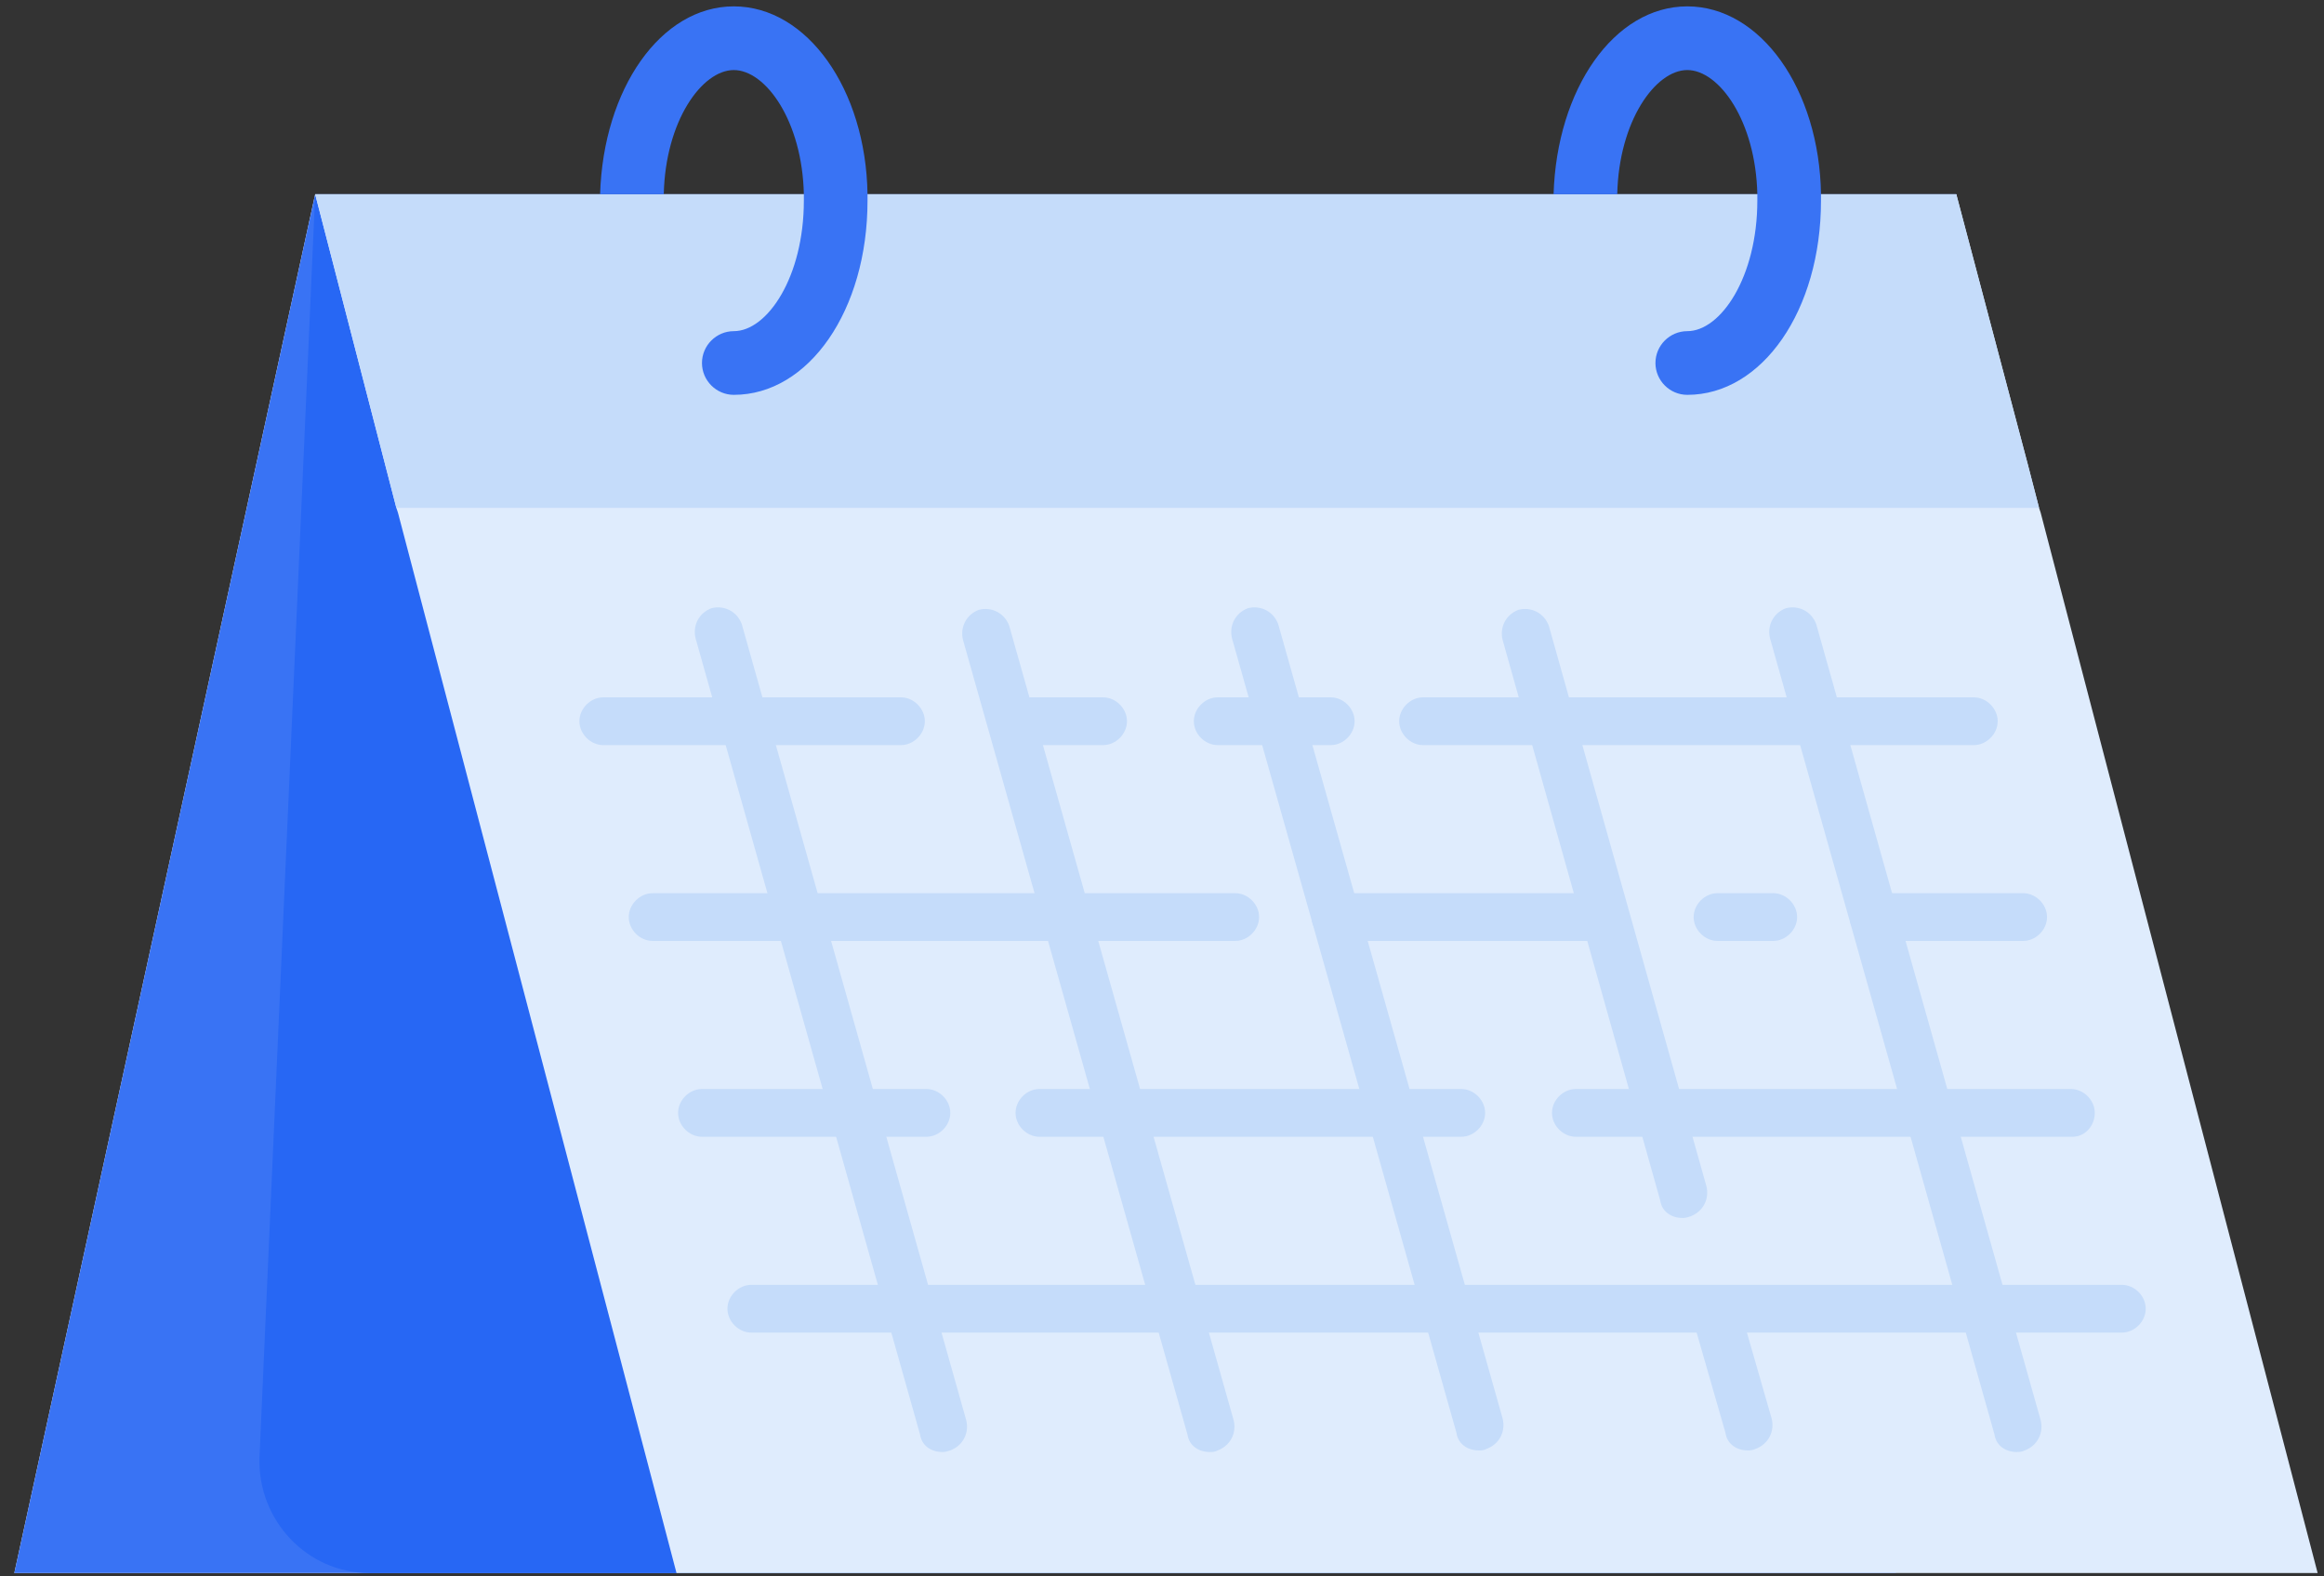 <?xml version="1.0" encoding="UTF-8"?>
<svg width="146px" height="99px" viewBox="0 0 146 99" version="1.1" xmlns="http://www.w3.org/2000/svg" xmlns:xlink="http://www.w3.org/1999/xlink">
    <rect x="0" y="0" width="146" height="99" fill="#333333" stroke="none"/>
    <!-- Generator: Sketch 51.2 (57519) - http://www.bohemiancoding.com/sketch -->
    <title>Calendar_2</title>
    <desc>Created with Sketch.</desc>
    <defs></defs>
    <g id="Page-1" stroke="none" stroke-width="1" fill="none" fill-rule="evenodd">
        <g id="Calendar_2" fill-rule="nonzero">
            <g id="Group">
                <g id="Shape">
                    <polygon fill="#FFFFFF" points="104 98.8 0.9 98.8 19.8 12.2 122.9 12.2"></polygon>
                    <polygon fill="#3973F4" points="104 98.8 0.9 98.8 19.8 12.2 122.9 12.2"></polygon>
                    <path d="M119.1,98.8 L23.2,98.8 C19.3,98.8 16.2,95.5 16.3,91.6 L19.8,12.2 L122.9,12.2 L119.1,98.8 Z" fill="#2767F4"></path>
                    <polygon fill="#DFECFD" points="145.6 98.8 42.5 98.8 25 32.2 24.9 31.9 19.8 12.2 122.9 12.2 127.4 29.2 128.1 31.9 128.2 32.2"></polygon>
                    <polygon fill="#C5DCFA" points="128.1 31.9 24.9 31.9 19.8 12.2 122.9 12.2 127.4 29.2"></polygon>
                    <path d="M54.5,12.6 C54.5,19.5 50.8,24.8 46.1,24.8 C45,24.8 44.1,23.9 44.1,22.8 C44.1,21.7 45,20.8 46.1,20.8 C48.2,20.8 50.5,17.4 50.5,12.6 C50.5,12.5 50.5,12.3 50.5,12.2 C50.4,7.6 48.1,4.4 46.1,4.4 C44.1,4.4 41.8,7.6 41.7,12.2 L37.7,12.2 C37.9,5.6 41.5,0.4 46.1,0.4 C50.7,0.4 54.4,5.6 54.5,12.2 C54.5,12.3 54.5,12.4 54.5,12.6 Z" fill="#3973F4"></path>
                    <path d="M114.4,12.6 C114.4,19.5 110.7,24.8 106,24.8 C104.9,24.8 104,23.9 104,22.8 C104,21.7 104.9,20.8 106,20.8 C108.1,20.8 110.4,17.4 110.4,12.6 C110.4,12.5 110.4,12.3 110.4,12.2 C110.3,7.6 108,4.4 106,4.4 C104,4.4 101.7,7.6 101.6,12.2 L97.6,12.2 C97.8,5.6 101.4,0.4 106,0.4 C110.6,0.4 114.3,5.6 114.4,12.2 C114.4,12.3 114.4,12.4 114.4,12.6 Z" fill="#3973F4"></path>
                </g>
                <g transform="translate(36, 38)" fill="#C5DCFA" id="Shape">
                    <path d="M23.2,53.2 C22.5,53.2 21.9,52.8 21.8,52.1 L7.7,2.1 C7.5,1.3 7.9,0.5 8.7,0.2 C9.5,-1.11022302e-15 10.3,0.4 10.6,1.2 L24.7,51.2 C24.9,52 24.5,52.8 23.7,53.1 C23.4,53.2 23.3,53.2 23.2,53.2 Z"></path>
                    <path d="M40,53.2 C39.3,53.2 38.7,52.8 38.6,52.1 L24.5,2.2 C24.3,1.4 24.7,0.6 25.5,0.3 C26.3,0.1 27.1,0.5 27.4,1.3 L41.5,51.2 C41.7,52 41.3,52.8 40.5,53.1 C40.3,53.2 40.2,53.2 40,53.2 Z"></path>
                    <path d="M56.9,53.1 C56.2,53.1 55.6,52.7 55.5,52 L41.4,2.1 C41.2,1.3 41.6,0.5 42.4,0.2 C43.2,9.08384479e-13 44,0.4 44.3,1.2 L58.4,51.1 C58.6,51.9 58.2,52.7 57.4,53 C57.2,53.1 57.1,53.1 56.9,53.1 Z"></path>
                    <path d="M73.8,53.1 C73.1,53.1 72.5,52.7 72.4,52 L70.3,44.7 C70.1,43.9 70.5,43.1 71.3,42.8 C72.1,42.6 72.9,43 73.2,43.8 L75.3,51.1 C75.5,51.9 75.1,52.7 74.3,53 C74.1,53.1 73.9,53.1 73.8,53.1 Z"></path>
                    <path d="M69.7,38.5 C69,38.5 68.4,38.1 68.3,37.4 L58.4,2.2 C58.2,1.4 58.6,0.6 59.4,0.3 C60.2,0.1 61,0.5 61.3,1.3 L71.2,36.5 C71.4,37.3 71,38.1 70.2,38.4 C69.9,38.5 69.8,38.5 69.7,38.5 Z"></path>
                    <path d="M90.7,53.2 C90,53.2 89.4,52.8 89.3,52.1 L75.2,2.1 C75,1.3 75.4,0.5 76.2,0.2 C77,-1.11022302e-15 77.8,0.4 78.1,1.2 L92.2,51.2 C92.4,52 92,52.8 91.2,53.1 C91,53.2 90.8,53.2 90.7,53.2 Z"></path>
                    <path d="M88,8.8 L53.4,8.8 C52.6,8.8 51.9,8.1 51.9,7.3 C51.9,6.5 52.6,5.8 53.4,5.8 L88,5.8 C88.8,5.8 89.5,6.5 89.5,7.3 C89.5,8.1 88.8,8.8 88,8.8 Z"></path>
                    <path d="M47.6,8.8 L40.5,8.8 C39.7,8.8 39,8.1 39,7.3 C39,6.5 39.7,5.8 40.5,5.8 L47.6,5.8 C48.4,5.8 49.1,6.5 49.1,7.3 C49.1,8.1 48.4,8.8 47.6,8.8 Z"></path>
                    <path d="M33.3,8.8 L27.6,8.8 C26.8,8.8 26.1,8.1 26.1,7.3 C26.1,6.5 26.8,5.8 27.6,5.8 L33.3,5.8 C34.1,5.8 34.8,6.5 34.8,7.3 C34.8,8.1 34.1,8.8 33.3,8.8 Z"></path>
                    <path d="M20.6,8.8 L1.9,8.8 C1.1,8.8 0.4,8.1 0.4,7.3 C0.4,6.5 1.1,5.8 1.9,5.8 L20.6,5.8 C21.4,5.8 22.1,6.5 22.1,7.3 C22.1,8.1 21.4,8.8 20.6,8.8 Z"></path>
                    <path d="M91.1,21.1 L81.7,21.1 C80.9,21.1 80.2,20.4 80.2,19.6 C80.2,18.8 80.9,18.1 81.7,18.1 L91.1,18.1 C91.9,18.1 92.6,18.8 92.6,19.6 C92.6,20.4 91.9,21.1 91.1,21.1 Z"></path>
                    <path d="M75.4,21.1 L71.9,21.1 C71.1,21.1 70.4,20.4 70.4,19.6 C70.4,18.8 71.1,18.1 71.9,18.1 L75.4,18.1 C76.2,18.1 76.9,18.8 76.9,19.6 C76.9,20.4 76.2,21.1 75.4,21.1 Z"></path>
                    <path d="M64.8,21.1 L47.9,21.1 C47.1,21.1 46.4,20.4 46.4,19.6 C46.4,18.8 47.1,18.1 47.9,18.1 L64.8,18.1 C65.6,18.1 66.3,18.8 66.3,19.6 C66.3,20.4 65.6,21.1 64.8,21.1 Z"></path>
                    <path d="M41.6,21.1 L5,21.1 C4.2,21.1 3.5,20.4 3.5,19.6 C3.5,18.8 4.2,18.1 5,18.1 L41.6,18.1 C42.4,18.1 43.1,18.8 43.1,19.6 C43.1,20.4 42.4,21.1 41.6,21.1 Z"></path>
                    <path d="M94.2,33.4 L63,33.4 C62.2,33.4 61.5,32.7 61.5,31.9 C61.5,31.1 62.2,30.4 63,30.4 L94.1,30.4 C94.9,30.4 95.6,31.1 95.6,31.9 C95.6,32.7 95,33.4 94.2,33.4 Z"></path>
                    <path d="M55.8,33.4 L29.3,33.4 C28.5,33.4 27.8,32.7 27.8,31.9 C27.8,31.1 28.5,30.4 29.3,30.4 L55.8,30.4 C56.6,30.4 57.3,31.1 57.3,31.9 C57.3,32.7 56.6,33.4 55.8,33.4 Z"></path>
                    <path d="M22.2,33.4 L8.1,33.4 C7.3,33.4 6.6,32.7 6.6,31.9 C6.6,31.1 7.3,30.4 8.1,30.4 L22.2,30.4 C23,30.4 23.7,31.1 23.7,31.9 C23.7,32.7 23,33.4 22.2,33.4 Z"></path>
                    <path d="M97.3,45.7 L11.2,45.7 C10.4,45.7 9.7,45 9.7,44.2 C9.7,43.4 10.4,42.7 11.2,42.7 L97.3,42.7 C98.1,42.7 98.8,43.4 98.8,44.2 C98.8,45 98.1,45.7 97.3,45.7 Z"></path>
                </g>
            </g>
        </g>
    </g>
</svg>